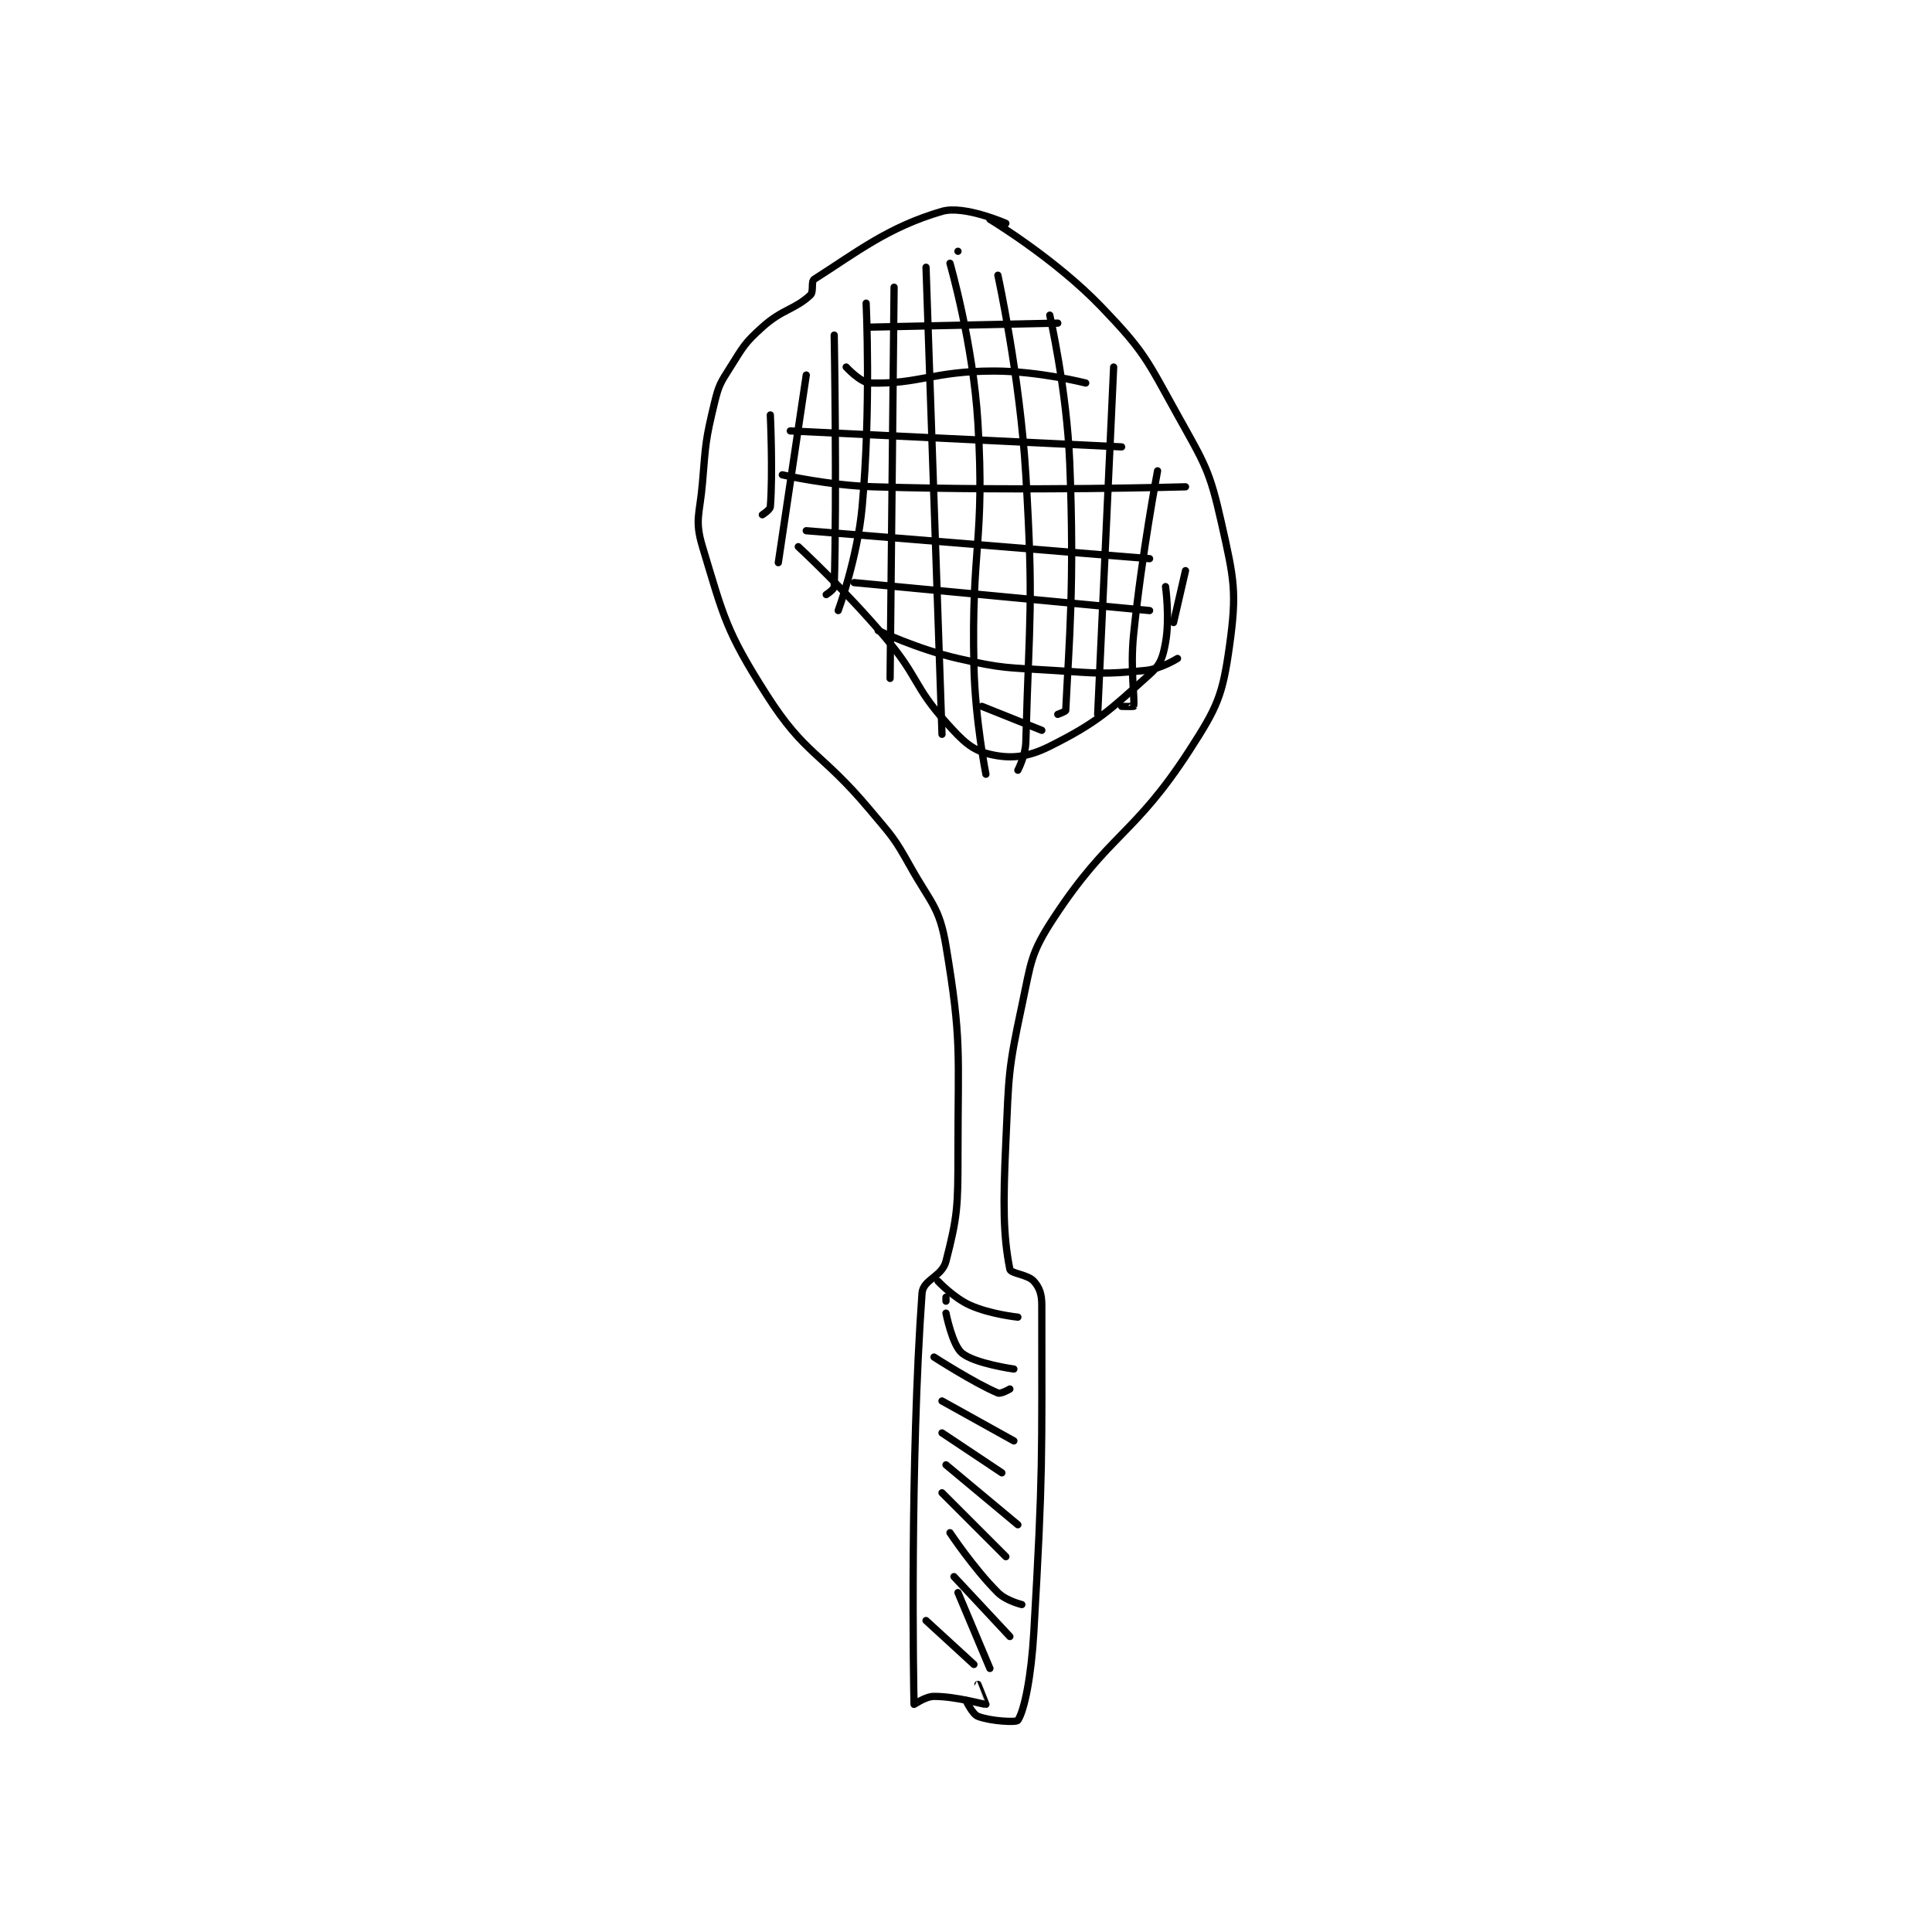<?xml version="1.0" encoding="utf-8"?>
<!DOCTYPE svg PUBLIC "-//W3C//DTD SVG 1.1//EN" "http://www.w3.org/Graphics/SVG/1.1/DTD/svg11.dtd">
<svg viewBox="0 0 800 800" preserveAspectRatio="xMinYMin meet" xmlns="http://www.w3.org/2000/svg" version="1.1">
<g fill="none" stroke="black" stroke-linecap="round" stroke-linejoin="round" stroke-width="1.815">
<g transform="translate(290.88,87.52) scale(1.653) translate(-232,-48)">
<path id="0" d="M308 51 C308 51 297.53 46.387 292 48 C278.487 51.941 270.616 58.244 260 65 C259.121 65.559 259.959 68.115 259 69 C255.039 72.656 252.057 72.449 247 77 C242.522 81.03 242.288 81.794 239 87 C236.482 90.986 236.096 91.46 235 96 C232.721 105.442 232.829 106.056 232 116 C231.345 123.857 229.965 125.258 232 132 C237.321 149.626 237.859 153.065 248 169 C257.789 184.383 261.582 183.168 274 198 C279.472 204.536 279.91 204.681 284 212 C289.226 221.352 291.37 222.219 293 232 C296.981 255.884 296 258.366 296 284 C296 297.31 295.901 299.719 293 311 C292.003 314.877 287.248 315.559 287 319 C283.966 361.09 284.858 417.206 285 422 C285.003 422.086 287.835 420 290 420 C295.629 420 302.65 422.096 303 422 C303.018 421.995 301 417 301 417 "/>
<path id="1" d="M304 50 C304 50 320.306 59.809 332 72 C342.824 83.285 343.23 85.015 351 99 C357.85 111.33 359.016 112.686 362 126 C365.185 140.21 365.925 143.287 364 157 C362.283 169.233 361.049 172.107 354 183 C340.107 204.471 333.957 203.732 320 225 C314.086 234.011 314.365 235.964 312 247 C308.524 263.221 308.767 264.131 308 281 C307.283 296.77 307.316 304.581 309 313 C309.22 314.098 313.493 314.304 315 316 C316.407 317.583 317 319.175 317 322 C317 360.604 317.332 363.571 315 404 C314.368 414.945 312.66 423.51 311 426 C310.619 426.572 304.179 426.223 301 425 C299.611 424.466 298 421 298 421 "/>
<path id="2" d="M293 320 L293 321 "/>
<path id="3" d="M291 316 C291 316 294.893 320.152 299 322 C304.125 324.306 311 325 311 325 "/>
<path id="4" d="M293 324 C293 324 294.584 332.011 297 334 C300.217 336.649 310 338 310 338 "/>
<path id="5" d="M290 335 C290 335 300.127 341.527 306 344 C306.765 344.322 309 343 309 343 "/>
<path id="6" d="M292 346 L310 356 "/>
<path id="7" d="M292 354 L307 364 "/>
<path id="8" d="M293 362 L311 377 "/>
<path id="9" d="M292 369 L308 385 "/>
<path id="10" d="M294 379 C294 379 299.857 387.857 306 394 C308.048 396.048 312 397 312 397 "/>
<path id="11" d="M295 390 L309 405 "/>
<path id="12" d="M296 394 L304 413 "/>
<path id="13" d="M288 401 L300 412 "/>
<path id="14" d="M296 58 L296 58 "/>
<path id="15" d="M294 61 C294 61 299.825 81.222 301 101 C302.772 130.821 299.313 131.772 300 162 C300.305 175.418 303 189 303 189 "/>
<path id="16" d="M288 62 L292 179 "/>
<path id="17" d="M280 67 L279 165 "/>
<path id="18" d="M273 71 C273 71 274.254 97.203 272 122 C270.829 134.884 266 148 266 148 "/>
<path id="19" d="M265 79 C265 79 265.705 119.072 265 142 C264.977 142.75 263 144 263 144 "/>
<path id="20" d="M258 89 L251 136 "/>
<path id="21" d="M249 99 C249 99 249.666 113.675 249 122 C248.938 122.782 247 124 247 124 "/>
<path id="22" d="M306 64 C306 64 311.512 89.123 313 114 C314.978 147.059 313.87 148.8 313 181 C312.908 184.39 311 188 311 188 "/>
<path id="23" d="M319 74 C319 74 323.258 92.638 324 111 C325.236 141.581 323.787 156.469 323 173 C322.986 173.292 321 174 321 174 "/>
<path id="24" d="M335 87 L331 174 "/>
<path id="25" d="M346 113 C346 113 342.072 133.624 340 154 C339.104 162.814 340.365 169.811 340 172 C339.99 172.061 337 172 337 172 "/>
<path id="26" d="M353 138 L350 151 "/>
<path id="27" d="M274 77 L321 76 "/>
<path id="28" d="M268 87 C268 87 271.597 90.935 274 91 C286.164 91.329 289.892 88 305 88 C316.209 88 328 91 328 91 "/>
<path id="29" d="M254 103 L337 107 "/>
<path id="30" d="M252 114 C252 114 263.562 116.66 275 117 C313.639 118.148 353 117 353 117 "/>
<path id="31" d="M258 128 L344 135 "/>
<path id="32" d="M270 141 L344 148 "/>
<path id="33" d="M276 153 C276 153 285.964 157.719 296 160 C307.473 162.607 308.046 162.237 320 163 C331.365 163.725 332.321 164.034 343 163 C346.849 162.627 351 160 351 160 "/>
<path id="34" d="M302 172 L317 178 "/>
<path id="35" d="M256 132 C256 132 267.883 142.969 278 155 C286.195 164.745 284.873 166.935 293 176 C297.214 180.7 299.469 182.954 304 184 C309.128 185.183 313.335 184.833 319 182 C331.038 175.981 333.865 173.087 344 164 C346.753 161.532 347.311 159.79 348 156 C349.105 149.921 348 142 348 142 "/>
</g>
</g>
</svg>
